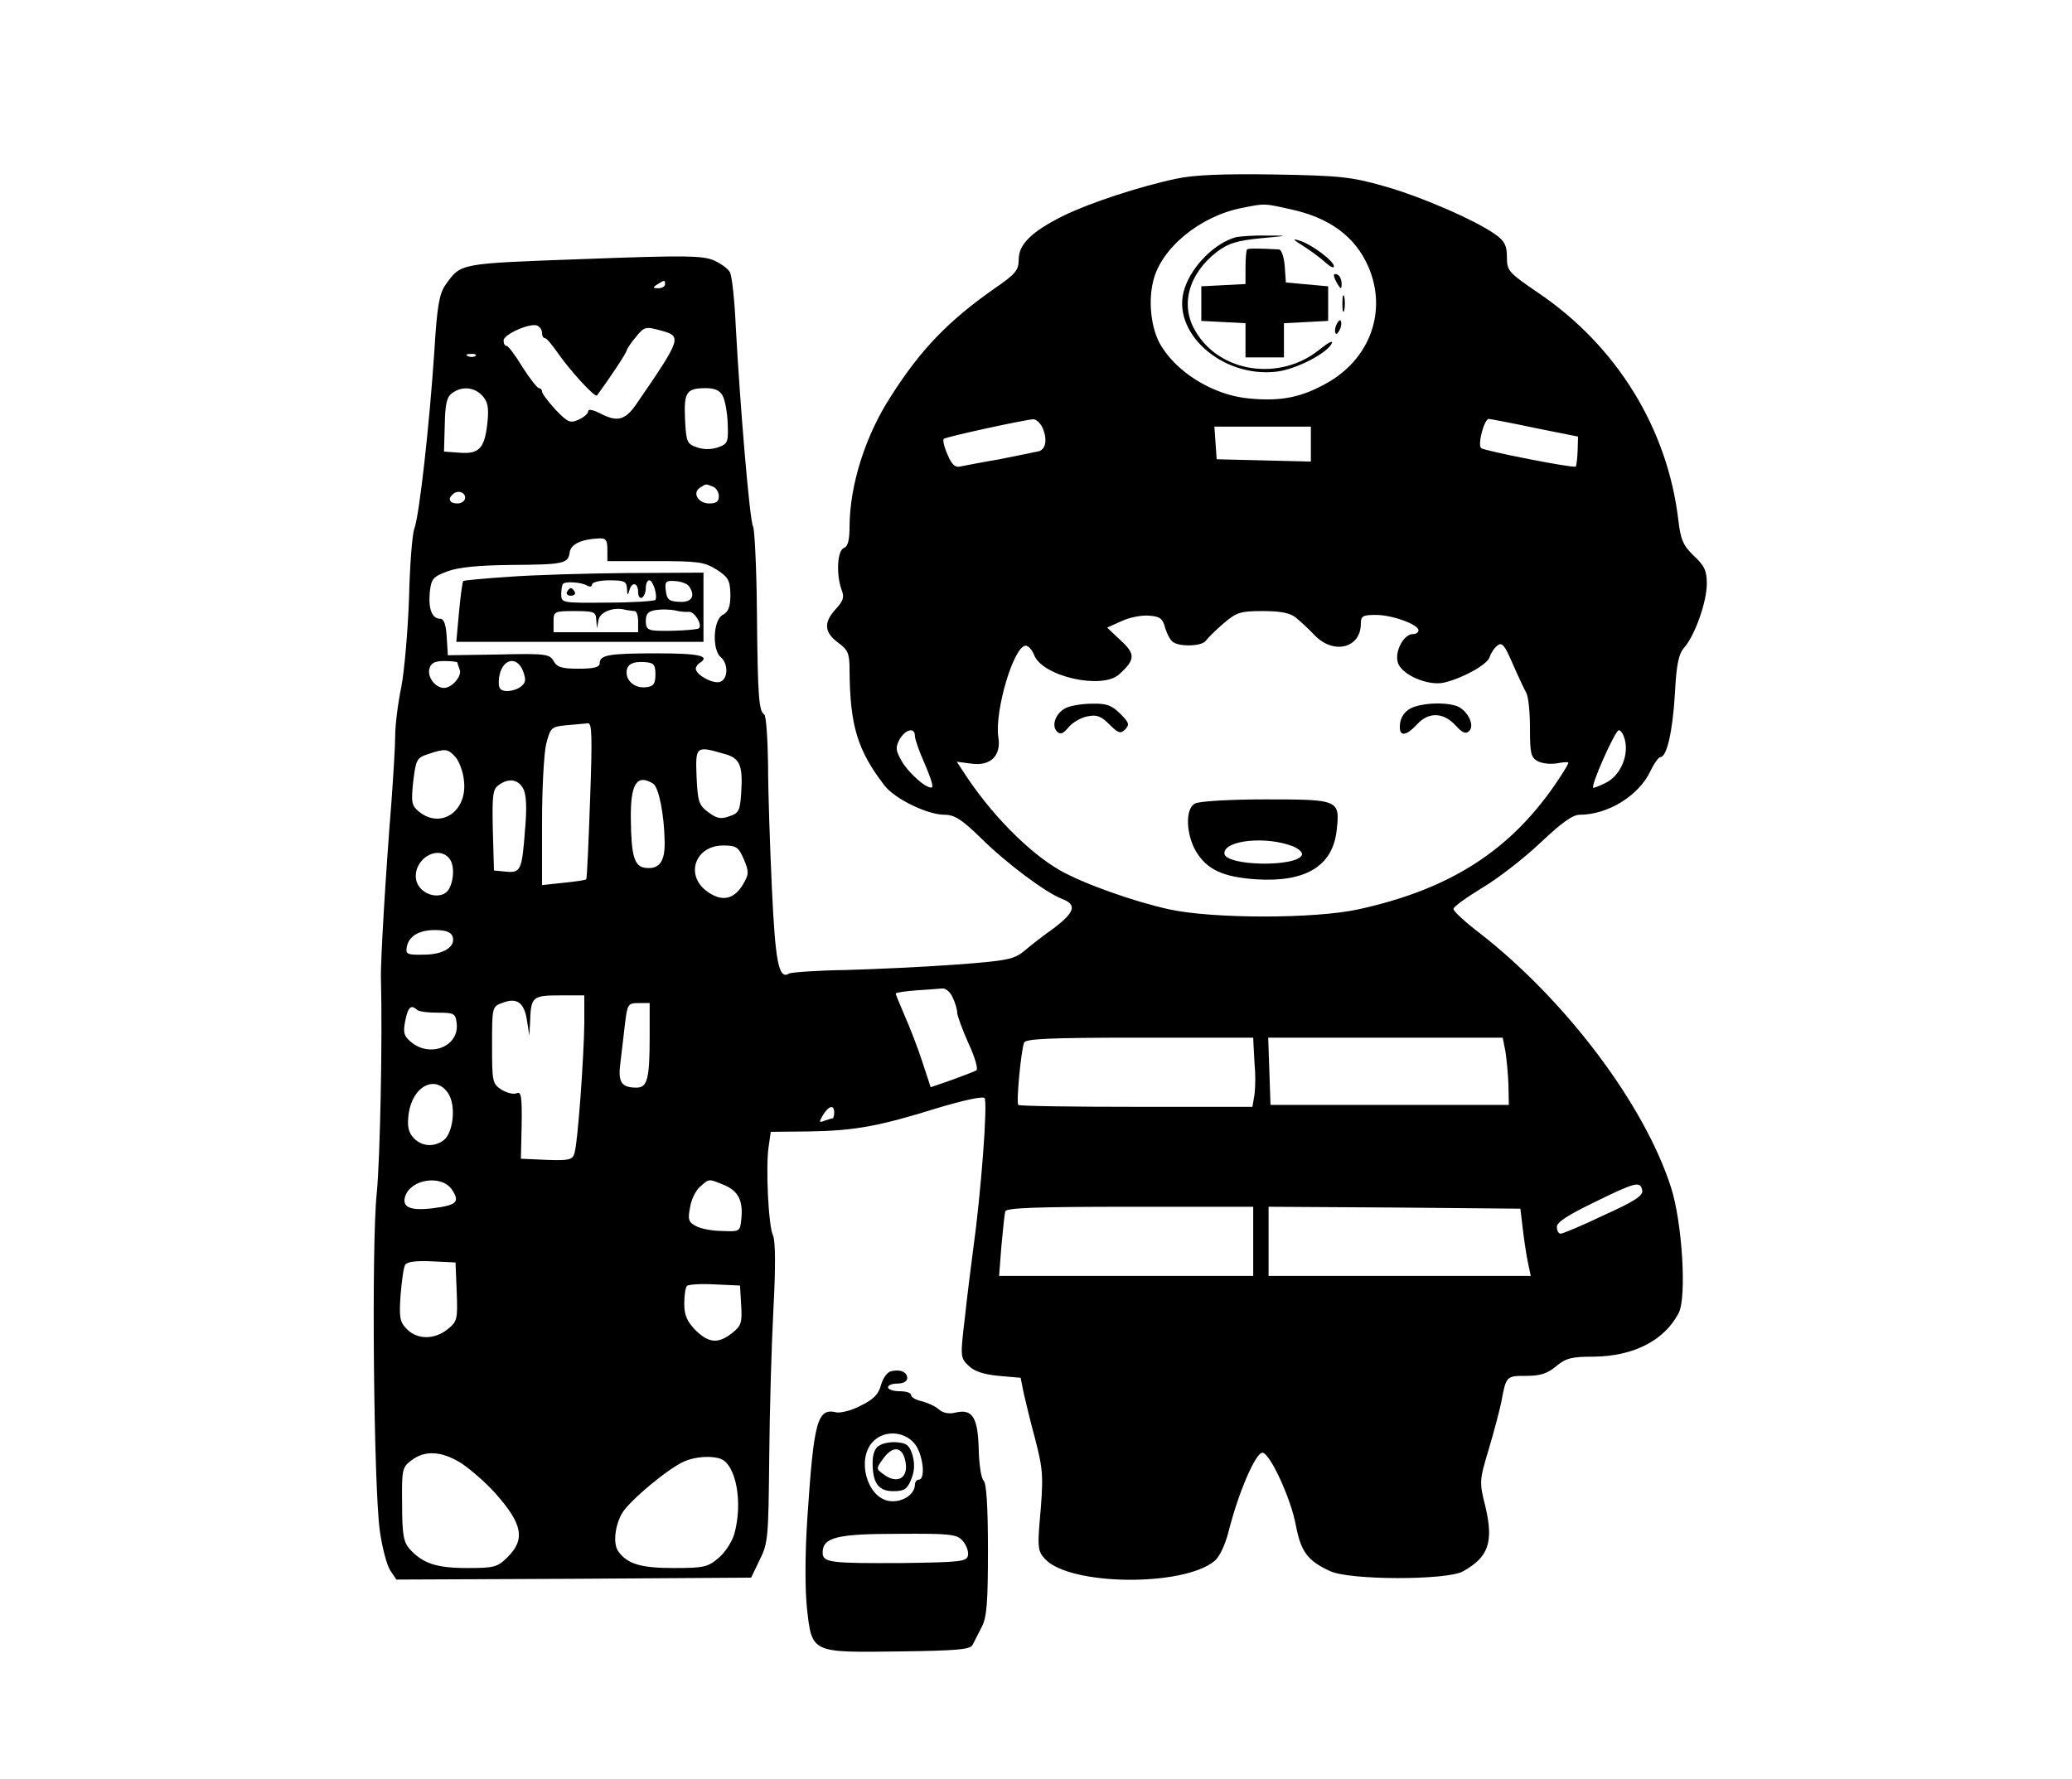 <?xml version="1.0" standalone="no"?>
<!DOCTYPE svg PUBLIC "-//W3C//DTD SVG 20010904//EN"
 "http://www.w3.org/TR/2001/REC-SVG-20010904/DTD/svg10.dtd">
<svg version="1.0" xmlns="http://www.w3.org/2000/svg"
 width="539pt" height="463pt" viewBox="0 0 539 463"
 preserveAspectRatio="xMidYMid meet">

<g transform="translate(0,463) scale(0.1,-0.1)"
fill="#000000" stroke="none">
<path d="M3060 4165 c-95 -20 -226 -63 -295 -97 -82 -41 -115 -74 -115 -113 0
-28 -8 -38 -62 -75 -120 -84 -193 -159 -271 -282 -66 -102 -106 -229 -107
-336 0 -37 -4 -54 -15 -58 -17 -7 -20 -68 -6 -108 8 -20 5 -29 -15 -51 -32
-35 -30 -60 6 -87 26 -19 30 -28 30 -72 1 -145 21 -209 91 -300 27 -35 112
-76 156 -76 26 0 45 -12 95 -61 68 -67 169 -142 211 -158 39 -15 33 -34 -20
-75 -27 -19 -62 -46 -78 -60 -27 -22 -44 -26 -180 -36 -83 -6 -211 -12 -286
-14 -74 -1 -140 -6 -146 -9 -27 -17 -36 27 -45 221 -5 108 -10 253 -10 322 -1
69 -5 128 -10 131 -14 9 -17 45 -19 269 -1 113 -6 212 -10 220 -9 16 -34 317
-45 520 -3 69 -10 132 -15 141 -4 9 -23 23 -41 31 -29 13 -73 14 -339 4 -327
-12 -319 -10 -360 -67 -16 -23 -22 -54 -29 -171 -13 -195 -39 -427 -52 -463
-6 -16 -12 -99 -14 -182 -3 -84 -12 -188 -20 -230 -9 -43 -16 -100 -16 -128 0
-27 -5 -106 -10 -175 -14 -174 -29 -418 -27 -460 4 -148 -2 -465 -11 -555 -14
-132 -8 -762 8 -878 6 -43 18 -89 27 -103 l16 -24 461 2 462 3 22 46 c22 43
23 59 25 265 1 120 6 295 11 389 6 112 5 176 -1 190 -12 23 -20 183 -11 235
l5 35 100 1 c118 2 180 13 334 61 67 20 117 31 122 26 9 -9 -9 -249 -30 -398
-5 -38 -15 -117 -21 -173 -12 -101 -12 -105 9 -125 15 -15 38 -23 79 -27 l57
-5 8 -40 c5 -22 18 -76 30 -120 21 -82 22 -97 11 -220 -5 -62 -3 -73 15 -92
65 -69 358 -72 440 -5 13 10 28 42 37 77 25 100 70 205 88 205 19 0 74 -118
87 -189 13 -68 30 -92 89 -119 51 -24 302 -24 345 -1 67 37 81 76 59 169 -16
64 -16 67 9 150 14 47 28 101 32 120 13 70 13 70 65 70 37 0 55 6 78 25 25 21
40 25 98 25 103 1 184 42 221 114 21 41 9 236 -20 326 -69 216 -274 488 -499
663 -37 28 -68 57 -67 62 0 6 34 30 75 55 42 25 110 78 152 118 54 51 83 72
101 72 74 0 155 50 185 115 9 19 21 35 25 35 17 0 32 66 38 165 4 79 10 104
25 121 27 31 58 118 58 165 0 34 -6 47 -34 73 -28 27 -34 42 -40 92 -28 239
-160 453 -363 591 -79 54 -83 58 -83 94 0 30 -6 42 -30 59 -52 37 -194 99
-291 126 -84 24 -115 27 -284 30 -134 2 -209 -1 -255 -11z m295 -79 c104 -22
171 -72 205 -151 48 -112 6 -234 -102 -298 -68 -40 -123 -52 -207 -44 -96 8
-196 71 -236 147 -21 42 -28 107 -15 159 20 85 122 169 231 190 60 12 56 12
124 -3z m-1625 -196 c0 -5 -8 -10 -17 -10 -15 0 -16 2 -3 10 19 12 20 12 20 0z
m-320 -126 c0 -8 3 -14 8 -14 4 0 18 -17 32 -37 30 -44 98 -119 103 -112 29
39 77 111 77 117 1 4 11 20 24 35 22 27 25 28 65 17 56 -15 54 -20 -64 -192
-29 -42 -50 -47 -95 -23 -18 9 -30 11 -30 5 0 -6 -11 -16 -25 -22 -22 -10 -28
-7 -60 26 -19 21 -35 42 -35 47 0 5 -4 9 -8 9 -4 0 -24 25 -43 55 -18 30 -37
55 -41 55 -5 0 -8 6 -8 14 0 16 68 46 87 39 7 -3 13 -11 13 -19z m-173 -60
c-3 -3 -12 -4 -19 -1 -8 3 -5 6 6 6 11 1 17 -2 13 -5z m18 -104 c14 -15 17
-31 13 -69 -7 -67 -21 -83 -72 -79 l-41 3 2 70 c1 53 5 72 19 82 26 19 58 16
79 -7z m625 0 c6 -11 12 -43 13 -72 2 -49 0 -53 -25 -62 -18 -6 -38 -6 -55 0
-26 9 -28 14 -31 73 -3 71 3 81 55 81 22 0 36 -6 43 -20z m830 -79 c15 -30 12
-59 -7 -65 -10 -2 -56 -12 -103 -21 -47 -8 -93 -17 -103 -19 -12 -3 -22 6 -32
31 -9 20 -13 38 -10 41 4 5 206 49 232 51 7 1 17 -8 23 -18z m1285 -5 l110
-22 -1 -37 c-1 -21 -3 -39 -5 -41 -5 -5 -239 41 -246 48 -10 9 8 76 20 76 7
-1 62 -11 122 -24z m-585 -41 l0 -46 -122 3 -123 3 -3 43 -3 42 125 0 126 0 0
-45z m-1556 -111 c9 -3 16 -15 16 -25 0 -14 -7 -19 -25 -19 -29 0 -45 28 -24
41 17 11 14 10 33 3z m-644 -29 c0 -8 -9 -15 -20 -15 -20 0 -26 11 -13 23 12
13 33 7 33 -8z m370 -135 l0 -30 124 0 c112 0 128 -2 160 -22 31 -20 35 -28
36 -65 0 -32 -5 -45 -20 -53 -25 -13 -28 -91 -5 -110 20 -17 19 -56 -1 -64
-18 -7 -64 18 -64 34 0 5 5 12 10 15 29 18 -1 25 -109 25 -127 0 -151 -4 -151
-26 0 -10 -15 -14 -55 -14 -44 0 -56 4 -65 20 -10 18 -20 20 -143 17 l-132 -2
-3 48 c-2 32 -7 47 -17 47 -21 0 -31 25 -27 69 4 35 8 40 45 54 29 11 81 16
165 17 138 1 150 3 154 33 3 21 30 34 76 36 18 1 22 -4 22 -29z m1791 -177
c12 -10 35 -31 50 -47 49 -50 119 -32 119 31 0 20 5 23 39 23 43 0 111 -25
111 -40 0 -6 -7 -10 -15 -10 -23 0 -47 -44 -39 -73 8 -32 79 -63 121 -53 50
12 112 47 118 66 3 10 12 24 20 30 12 10 19 2 40 -47 14 -32 30 -66 35 -75 6
-10 10 -51 10 -93 0 -65 2 -76 21 -86 12 -6 34 -8 50 -5 16 3 29 4 29 1 0 -2
-11 -21 -25 -42 -121 -183 -279 -286 -521 -339 -113 -25 -379 -25 -493 0 -91
20 -221 66 -283 101 -82 47 -181 147 -252 257 l-17 26 38 -5 c50 -7 78 21 70
69 -10 68 40 237 71 238 7 0 17 -11 22 -24 21 -56 176 -91 221 -51 43 39 43
53 4 89 l-35 33 38 17 c21 10 54 16 72 14 28 -2 35 -8 41 -32 5 -16 14 -33 21
-37 20 -13 76 -10 85 4 4 6 25 27 46 45 34 29 44 32 102 32 47 0 71 -5 86 -17z
m-2181 -117 c0 -2 3 -11 6 -19 6 -16 -20 -47 -41 -47 -22 0 -44 28 -38 50 4
15 14 20 39 20 19 0 34 -2 34 -4z m171 -23 c8 -23 7 -30 -8 -41 -10 -7 -27
-11 -38 -10 -16 2 -19 9 -17 33 6 50 46 62 63 18z m344 -8 c0 -24 -5 -31 -23
-33 -28 -4 -52 14 -52 38 0 21 15 30 50 27 21 -2 25 -7 25 -32z m-170 -327
c-4 -112 -8 -204 -10 -206 -2 -2 -28 -6 -59 -9 l-56 -6 0 162 c0 89 5 182 11
206 11 42 13 44 53 48 22 2 47 4 55 5 11 2 12 -31 6 -200z m845 167 c0 -8 11
-40 25 -71 14 -32 23 -59 20 -62 -9 -9 -59 33 -79 67 -16 28 -17 36 -6 57 15
26 40 33 40 9z m1844 -1 c17 -43 -7 -103 -49 -122 -14 -7 -28 -12 -30 -12 -10
0 56 149 66 150 4 0 10 -7 13 -16z m-3039 -54 c9 -10 20 -38 22 -62 9 -79 -60
-126 -117 -80 -19 16 -21 23 -15 79 7 57 9 61 39 71 45 15 51 14 71 -8z m697
9 c43 -11 51 -29 46 -104 -3 -44 -6 -51 -31 -59 -22 -8 -32 -6 -55 11 -24 18
-27 27 -30 92 -3 79 -2 81 70 60z m-521 -91 c8 -14 10 -49 5 -104 -8 -108 -11
-116 -50 -112 l-31 3 -3 105 c-2 90 0 107 15 117 25 19 51 16 64 -9z m338 13
c15 -10 29 -81 30 -152 1 -52 -15 -72 -51 -67 -28 4 -36 30 -37 129 -1 90 16
116 58 90z m236 -197 c14 -33 13 -39 -2 -65 -24 -40 -55 -46 -93 -19 -59 42
-32 120 41 120 35 0 40 -4 54 -36z m-766 2 c17 -20 10 -77 -11 -90 -28 -17
-72 4 -76 38 -6 51 57 89 87 52z m8 -202 c10 -26 -22 -48 -74 -48 -43 -1 -48
1 -45 19 5 29 31 45 74 45 26 0 41 -5 45 -16z m1301 -159 c7 -14 12 -32 12
-40 0 -7 13 -43 29 -79 17 -36 26 -68 21 -71 -5 -3 -34 -14 -64 -25 l-55 -19
-22 67 c-12 37 -33 91 -46 120 -12 29 -23 54 -23 57 0 2 24 6 53 8 28 2 59 4
68 5 9 1 21 -9 27 -23z m-958 -67 c-1 -88 -17 -314 -26 -340 -5 -16 -15 -18
-72 -16 l-67 3 2 88 c1 76 -1 88 -14 82 -9 -3 -26 2 -39 10 -23 15 -24 21 -24
115 0 100 0 101 28 111 37 14 56 0 63 -47 l6 -39 2 37 c2 64 6 68 77 68 l64 0
0 -72z m170 -35 c0 -110 -6 -133 -34 -133 -40 0 -49 14 -42 66 3 27 9 73 12
102 6 49 8 52 35 52 l29 0 0 -87z m-606 70 c4 -5 29 -8 54 -8 44 0 47 -2 50
-28 7 -59 -68 -90 -118 -49 -19 16 -22 24 -16 55 7 36 15 44 30 30z m2177 -95
c1 -13 2 -43 4 -67 1 -24 0 -54 -3 -67 l-4 -24 -302 0 c-167 0 -305 2 -307 5
-6 5 7 141 15 162 4 10 64 13 301 13 l295 0 1 -22z m655 -13 c3 -19 7 -59 8
-88 l1 -52 -310 0 -310 0 -3 88 -3 87 305 0 305 0 7 -35z m-2750 -110 c21 -32
13 -103 -12 -122 -26 -19 -58 -16 -79 7 -13 15 -16 30 -12 62 10 72 70 103
103 53z m1004 -50 c0 -8 -2 -15 -4 -15 -2 0 -12 -3 -21 -6 -15 -6 -15 -4 -4
15 16 25 29 27 29 6z m-994 -201 c21 -32 12 -40 -51 -48 -58 -7 -80 3 -71 31
15 46 96 57 122 17z m709 12 c37 -16 49 -42 43 -92 -3 -28 -5 -29 -49 -27 -26
0 -57 6 -69 13 -19 10 -21 17 -15 48 3 21 15 45 27 55 24 21 21 20 63 3z
m2387 -13 c3 -14 -20 -29 -100 -65 -56 -27 -107 -48 -112 -48 -6 0 -10 8 -10
18 0 12 30 31 98 64 108 53 119 55 124 31z m-1012 -133 l0 -90 -330 0 -331 0
6 78 c4 42 8 83 10 90 3 9 77 12 325 12 l320 0 0 -90z m701 35 c3 -27 9 -67
13 -87 l8 -38 -341 0 -341 0 0 90 0 90 328 -2 327 -3 6 -50z m-2773 -166 c3
-73 1 -78 -24 -98 -34 -27 -78 -27 -105 0 -19 19 -21 30 -17 89 3 37 8 73 12
79 5 8 30 11 69 9 l62 -3 3 -76z m740 -35 c3 -46 0 -54 -24 -73 -36 -28 -60
-26 -95 8 -22 23 -29 39 -29 69 0 21 3 42 7 46 4 4 37 6 73 4 l65 -3 3 -51z
m-727 -412 c24 -16 64 -51 88 -78 70 -79 78 -119 32 -165 -27 -27 -35 -29
-106 -29 -80 0 -115 12 -149 49 -16 18 -20 37 -20 117 -1 90 0 96 24 114 35
27 79 25 131 -8z m674 12 c40 -16 58 -114 35 -196 -6 -20 -24 -48 -41 -62 -28
-24 -39 -26 -118 -26 -85 0 -120 11 -143 44 -14 20 -8 68 11 100 22 34 118
114 160 133 29 13 71 16 96 7z"/>
<path d="M3216 4013 c-54 -14 -114 -73 -134 -132 -39 -113 95 -235 239 -218
51 6 134 49 144 75 2 7 -12 -1 -33 -18 -103 -83 -259 -60 -322 48 -41 68 -18
150 56 207 29 22 52 29 113 35 75 7 75 7 16 7 -33 1 -69 -2 -79 -4z"/>
<path d="M3390 3990 c19 -12 45 -31 58 -43 12 -11 22 -16 22 -10 0 14 -59 58
-90 67 -19 6 -17 3 10 -14z"/>
<path d="M3244 3981 c-2 -2 -4 -24 -4 -47 l0 -43 -57 -3 -58 -3 0 -45 0 -45
58 -3 57 -3 0 -44 0 -45 50 0 50 0 0 45 0 44 58 3 57 3 0 45 0 45 -55 5 -55 5
-3 43 c-2 23 -8 42 -15 43 -56 3 -79 3 -83 0z"/>
<path d="M3470 3913 c0 -4 5 -15 10 -23 8 -13 10 -13 10 2 0 9 -4 20 -10 23
-5 3 -10 3 -10 -2z"/>
<path d="M3492 3840 c0 -19 2 -27 5 -17 2 9 2 25 0 35 -3 9 -5 1 -5 -18z"/>
<path d="M3476 3784 c-4 -9 -4 -19 -1 -22 2 -3 7 3 11 12 4 9 4 19 1 22 -2 3
-7 -3 -11 -12z"/>
<path d="M1322 3129 c-63 -4 -115 -9 -117 -11 -2 -2 -7 -38 -11 -81 l-7 -77
322 0 321 0 0 90 0 90 -197 -1 c-109 -1 -249 -5 -311 -10z m206 -23 c7 -4 12
-2 12 3 0 6 20 11 45 11 40 0 45 -3 46 -22 1 -17 2 -19 6 -5 6 24 23 22 23 -4
0 -11 5 -17 10 -14 6 3 10 15 10 26 0 10 4 19 9 19 10 0 22 -40 16 -51 -3 -3
-59 -7 -125 -7 -118 -1 -120 -1 -120 22 0 12 2 25 5 27 6 7 49 4 63 -5z m264
-1 c18 -25 8 -43 -24 -41 -28 1 -33 6 -36 29 -3 24 0 27 25 25 15 -1 31 -7 35
-13z m-141 -65 c5 0 9 -12 9 -27 l0 -28 -110 0 -110 0 0 28 c0 26 2 27 55 27
50 0 55 -2 56 -22 l2 -23 4 22 c4 21 40 35 71 26 8 -1 18 -3 23 -3z m141 -2
c15 1 36 -34 26 -43 -4 -4 -75 -8 -110 -6 -23 1 -28 6 -28 25 0 19 6 26 28 29
15 2 36 1 47 -1 11 -3 28 -5 37 -4z"/>
<path d="M1475 3090 c-3 -5 1 -10 10 -10 9 0 13 5 10 10 -3 6 -8 10 -10 10 -2
0 -7 -4 -10 -10z"/>
<path d="M2773 2788 c-27 -13 -39 -46 -23 -62 9 -8 16 -5 30 12 10 12 32 25
49 28 24 5 35 1 57 -21 23 -23 29 -25 41 -13 12 13 10 18 -13 41 -22 22 -36
27 -73 26 -25 0 -56 -5 -68 -11z"/>
<path d="M3670 2787 c-16 -8 -26 -23 -28 -40 -4 -34 13 -35 44 -2 30 33 68 32
100 -2 18 -20 27 -24 36 -15 16 16 -7 58 -36 66 -35 10 -90 6 -116 -7z"/>
<path d="M3108 2539 c-25 -14 -23 -79 3 -124 29 -48 70 -67 157 -73 128 -8
198 34 209 126 9 81 8 82 -186 82 -94 0 -174 -5 -183 -11z m255 -111 c15 -6
26 -16 24 -22 -11 -33 -202 -30 -202 4 0 34 109 45 178 18z"/>
<path d="M2318 1062 c-10 -2 -21 -18 -26 -35 -6 -24 -19 -38 -52 -54 -24 -13
-53 -20 -64 -18 -50 12 -59 -21 -76 -278 -6 -91 -6 -180 -1 -230 13 -119 11
-117 240 -114 152 2 185 5 191 17 4 8 15 29 24 47 13 25 16 63 16 200 0 113
-4 173 -11 180 -7 7 -12 43 -13 81 -2 83 -16 106 -58 97 -19 -5 -35 -2 -46 8
-9 8 -29 17 -44 21 -16 3 -28 11 -28 16 0 6 -13 10 -30 10 -16 0 -30 5 -30 10
0 6 11 10 25 10 15 0 25 6 25 14 0 16 -18 24 -42 18z m60 -187 c23 -26 31 -95
12 -95 -5 0 -10 -6 -10 -13 0 -27 -37 -49 -70 -42 -56 12 -81 109 -40 153 29
31 80 29 108 -3z m126 -254 c10 -11 16 -28 14 -38 -3 -16 -17 -18 -171 -20
-186 -1 -207 1 -207 27 0 40 37 49 196 49 137 1 153 -1 168 -18z"/>
<path d="M2288 869 c-12 -6 -18 -22 -18 -45 0 -53 15 -74 54 -74 28 0 36 5 46
30 9 21 10 41 4 63 -8 26 -15 32 -39 34 -17 2 -38 -2 -47 -8z m67 -40 c10 -45
-21 -63 -58 -34 -18 13 -18 14 0 39 25 35 50 33 58 -5z"/>
</g>
</svg>
